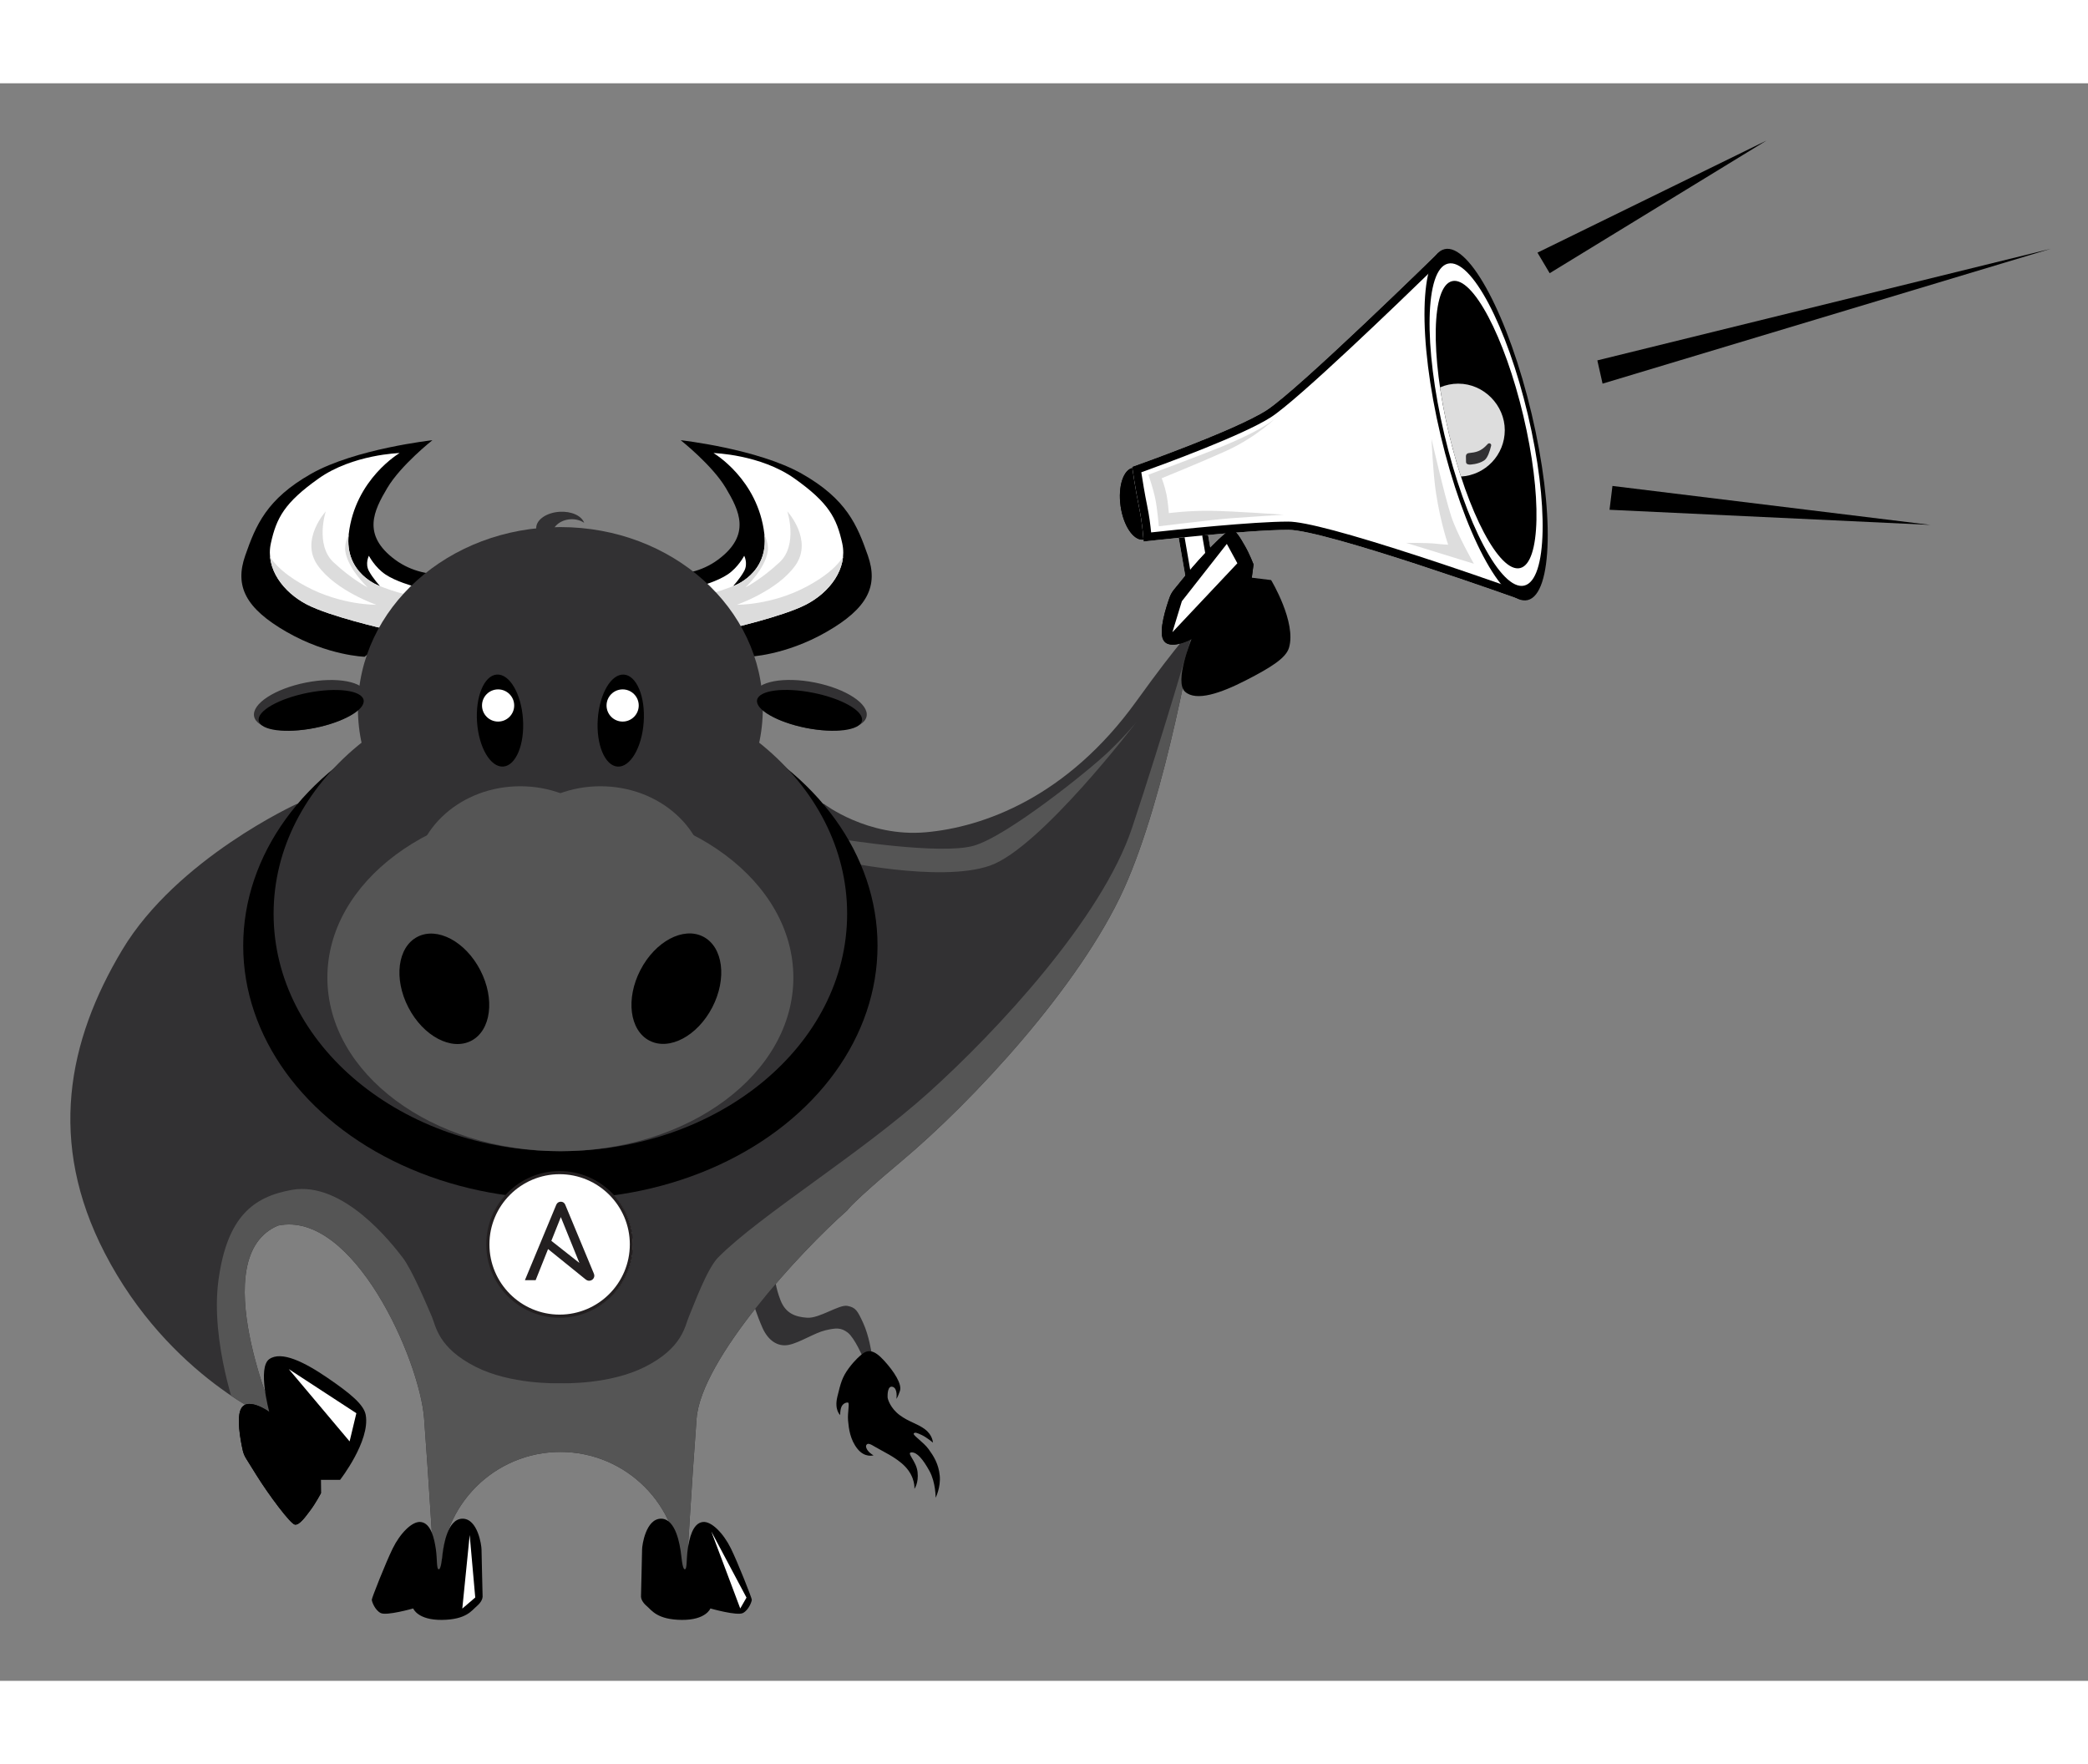 <?xml version="1.0" encoding="UTF-8"?>
<svg id="bullhorn-subscribe" width="954" height="806" data-name="Layer 2" xmlns="http://www.w3.org/2000/svg" xmlns:xlink="http://www.w3.org/1999/xlink" viewBox="0 0 1771.29 1355.19">
  <rect x="0" y="0" width="1771.29" height="1355.19" fill="#808080" stroke="none"/>
  <defs>
    <style>
      .cls-1 {
        clip-path: url(#clippath);
      }

      .cls-2 {
        fill: #fff;
      }

      .cls-3 {
        fill: #323133;
      }

      .cls-4 {
        fill: #ddd;
      }

      .cls-5 {
        fill: #dcdcdc;
      }

      .cls-6 {
        fill: #231f20;
      }

      .cls-7 {
        fill: #555;
      }

      .cls-8 {
        clip-path: url(#clippath-1);
      }

      .cls-9 {
        clip-path: url(#clippath-2);
      }
    </style>
    <clipPath id="clippath">
      <path class="cls-3" d="M699.12,611.38s36.78,28.26,85.95,24,120.39-29.89,178.89-111.13c37.88-52.6,49.08-62.6,49.08-62.6,0,0-23.25,141.89-59.95,222.43-37.6,82.51-128.4,180.09-188.64,230.53-41.8,35-45.82,41.58-45.82,41.58-39.48,34.75-123.83,126.14-127.7,176.47-3.87,50.32-8.85,134.94-8.85,134.94h-5.76c.1-1.82,.15-3.64,.15-5.49,0-55.84-45.27-101.11-101.11-101.11s-101.11,45.27-101.11,101.11c0,1.84,.05,3.67,.15,5.49h-5.76s-4.98-84.61-8.85-134.94c-3.87-50.32-60.16-176.81-123.88-163.69-62.71,26.31-1.66,165.9-1.66,165.9,0,0-90.77-36.83-145.44-142.68-48.51-93.92-31.52-179.73,14.93-257.15,46.45-77.42,147.87-123.66,147.87-123.66h446.34"/>
    </clipPath>
    <clipPath id="clippath-1">
      <path class="cls-2" d="M350.58,426.58s-14.74-3.95-23.69-10c-8.95-6.05-13.95-15.79-13.95-15.79,0,0-3.42,6.58,0,12.9s9.48,12.9,9.48,12.9c0,0-30.52-10.22-26.58-44.22,5.41-46.66,43.16-68.7,43.16-68.7,0,0-39.74,1.05-68.7,21.58s-35.8,33.43-40.53,55.01,10.79,41.59,30.53,51.85,66.33,20.79,66.33,20.79l23.95-36.32Z"/>
    </clipPath>
    <clipPath id="clippath-2">
      <path class="cls-2" d="M593.68,426.58s14.74-3.95,23.69-10c8.95-6.05,13.95-15.79,13.95-15.79,0,0,3.42,6.58,0,12.9s-9.48,12.9-9.48,12.9c0,0,30.52-10.22,26.58-44.22-5.41-46.66-43.16-68.7-43.16-68.7,0,0,39.74,1.05,68.7,21.58s35.8,33.43,40.53,55.01-10.79,41.59-30.53,51.85-66.33,20.79-66.33,20.79l-23.95-36.32Z"/>
    </clipPath>
  </defs>
  <path class="cls-3" d="M739.41,1077.26s-2.25-15.07-7.15-25.62c-4.9-10.55-6.28-13.11-13.34-14.52-7.06-1.41-23.73,10.76-34.2,10.04s-18.34-3.91-22.63-14.91c-4.28-11-4.75-19.19-4.75-19.19l-18.61,20.79s3.21,10.83,8.05,21.78c4.84,10.95,13.04,16.4,22.27,14.58,9.23-1.82,21.99-10.21,31-12.34,9-2.13,13.47-2.51,19.2,1.99,5.74,4.5,12.75,20.75,12.75,20.75l7.41-3.35Z"/>
  <g>
    <path class="cls-3" d="M699.12,611.38s36.78,28.26,85.95,24,120.39-29.89,178.89-111.13c37.88-52.6,49.08-62.6,49.08-62.6,0,0-23.25,141.89-59.95,222.43-37.6,82.51-128.4,180.09-188.64,230.53-41.8,35-45.82,41.58-45.82,41.58-39.48,34.75-123.83,126.14-127.7,176.47-3.87,50.32-8.85,134.94-8.85,134.94h-5.76c.1-1.82,.15-3.64,.15-5.49,0-55.84-45.27-101.11-101.11-101.11s-101.11,45.27-101.11,101.11c0,1.84,.05,3.67,.15,5.49h-5.76s-4.98-84.61-8.85-134.94c-3.87-50.32-60.16-176.81-123.88-163.69-62.71,26.31-1.66,165.9-1.66,165.9,0,0-90.77-36.83-145.44-142.68-48.51-93.92-31.52-179.73,14.93-257.15,46.45-77.42,147.87-123.66,147.87-123.66h446.34"/>
    <g class="cls-1">
      <path class="cls-7" d="M765.36,1014.92c7.37,53.3-16.82,117.58-16.82,117.58l-4.02,186.28H206.22l-4.02-186.28s-24.19-64.28-16.82-117.58c7.37-53.3,29.26-70.38,62.31-76.23,43.83-7.75,85.32,46.33,93.76,57.26s21.35,42.21,24.83,50.15c3.48,7.95,5.15,26.49,37.24,42.71,29.67,15,68.66,14.01,71.74,13.91h0s.04,0,.1,0c.06,0,.1,0,.1,0h0c3.08,.11,42.07,1.09,71.74-13.9,32.09-16.22,33.77-34.76,37.24-42.71,3.48-7.95,15.1-40.36,24.83-50.15,35.59-35.84,120.79-87.82,178.56-139.81s146.89-147.66,172.49-224.48,52.71-170,52.71-170l-4.05,284.59-243.63,268.67Z"/>
    </g>
  </g>
  <g>
    <rect class="cls-2" x="1002.78" y="374.23" width="24.98" height="53.79" transform="translate(-53.46 178.65) rotate(-9.8)"/>
    <path d="M1018.92,378.27l7.45,43.15-14.76,2.55-7.45-43.15,14.76-2.55m4.08-5.78l-24.61,4.25,9.16,53.01,24.61-4.25-9.16-53.01h0Z"/>
  </g>
  <g>
    <ellipse cx="965.64" cy="356.65" rx="15.15" ry="30.74" transform="translate(-40.88 140.83) rotate(-8.17)"/>
    <path d="M962.36,331.14c4.12,0,11.19,9.16,13.33,24.07,2.23,15.55-2.29,26.33-6.39,26.92-.12,.02-.25,.03-.37,.03-4.12,0-11.19-9.16-13.33-24.07-1.04-7.28-.64-14.53,1.11-19.89,1.32-4.06,3.35-6.76,5.28-7.04,.12-.02,.25-.03,.37-.03m0-5c-.36,0-.72,.03-1.08,.08-8.28,1.19-13.04,15.78-10.63,32.58,2.31,16.07,10.34,28.35,18.28,28.35,.36,0,.72-.03,1.08-.08,8.28-1.19,13.04-15.78,10.63-32.58-2.31-16.07-10.34-28.35-18.28-28.35h0Z"/>
  </g>
  <g>
    <path class="cls-2" d="M1220.11,143.66s-119.01,116.56-145.75,133.73c-26.95,17.31-113.94,47.93-113.94,47.93,0,0,2.71,18.99,5.88,34.36s3.81,29.06,3.81,29.06c0,0,87.58-9.94,122.8-9.94,31.65,0,197.74,59.51,197.74,59.51l-70.53-294.66Z"/>
    <path d="M1216.17,157.28l64.66,270.14c-15.69-5.52-44.59-15.56-75.02-25.51-61.06-19.97-99.05-30.1-112.92-30.1-29.67,0-94.55,6.8-116.37,9.18-.54-5.63-1.55-13.87-3.37-22.72-2.05-9.94-3.92-21.55-4.96-28.29,19.72-7.08,86.28-31.5,109.95-46.7,23.01-14.78,109.72-98.48,138.03-126m3.94-13.62s-119.01,116.56-145.75,133.73c-26.95,17.31-113.94,47.93-113.94,47.93,0,0,2.71,18.99,5.88,34.36,3.17,15.37,3.81,29.06,3.81,29.06,0,0,87.58-9.94,122.8-9.94,31.65,0,197.74,59.51,197.74,59.51l-70.53-294.66h0Z"/>
  </g>
  <circle class="cls-2" cx="475.21" cy="984.96" r="61.39"/>
  <path class="cls-7" d="M715.35,641.45s82.21,13.2,110.41,5.4,98.4-64.2,114.6-79.8,24-25.61,24-25.61c0,0-81.61,107.2-124.5,122.2s-131.09-4.8-131.09-4.8l6.59-17.4Z"/>
  <g>
    <path d="M309.32,486.47s-30.9-.86-66.1-21.03c-35.19-20.17-44.21-39.06-35.19-64.81,9.01-25.75,18.06-47.88,55.91-69.37,37.39-21.22,102.89-28.49,102.89-28.49,0,0-26.76,21.09-38.32,40.58-11.37,19.17-21.76,39.68,6.56,60.71,28.33,21.03,63.95,9.44,63.95,9.44l-89.7,72.96Z"/>
    <g>
      <path class="cls-2" d="M350.58,426.58s-14.74-3.95-23.69-10c-8.95-6.05-13.95-15.79-13.95-15.79,0,0-3.42,6.58,0,12.9s9.48,12.9,9.48,12.9c0,0-30.52-10.22-26.58-44.22,5.41-46.66,43.16-68.7,43.16-68.7,0,0-39.74,1.05-68.7,21.58s-35.8,33.43-40.53,55.01,10.79,41.59,30.53,51.85,66.33,20.79,66.33,20.79l23.95-36.32Z"/>
      <g class="cls-8">
        <path class="cls-5" d="M330.31,475.53l-80.01-32.11-30.27-38.16,6.84-8.42s2.9,13.95,32.9,30c30,16.06,59.48,15.53,59.48,15.53,0,0-34.48-11.84-49.74-33.43s6.84-45.8,6.84-45.8c0,0-9.21,28.43,6.58,43.16,15.79,14.74,28.95,21.32,28.95,21.32,0,0-16.84-15.79-18.95-30.79-2.11-15,17.37-33.69,17.37-33.69l-2.37,47.64,8.99,11.63,5.49,4.16s15.41,6.36,27.6,8.02c12.18,1.67-19.7,40.93-19.7,40.93Z"/>
      </g>
    </g>
  </g>
  <g>
    <path d="M634.94,486.47s30.9-.86,66.1-21.03,44.21-39.06,35.19-64.81c-9.01-25.75-18.06-47.88-55.91-69.37-37.39-21.22-102.89-28.49-102.89-28.49,0,0,26.76,21.09,38.32,40.58,11.37,19.17,21.76,39.68-6.56,60.71-28.33,21.03-63.95,9.44-63.95,9.44l89.7,72.96Z"/>
    <g>
      <path class="cls-2" d="M593.68,426.58s14.74-3.95,23.69-10c8.95-6.05,13.95-15.79,13.95-15.79,0,0,3.42,6.58,0,12.9s-9.48,12.9-9.48,12.9c0,0,30.52-10.22,26.58-44.22-5.41-46.66-43.16-68.7-43.16-68.7,0,0,39.74,1.05,68.7,21.58s35.8,33.43,40.53,55.01-10.79,41.59-30.53,51.85-66.33,20.79-66.33,20.79l-23.95-36.32Z"/>
      <g class="cls-9">
        <path class="cls-5" d="M613.95,475.53l80.01-32.11,30.27-38.16-6.84-8.42s-2.9,13.95-32.9,30c-30,16.06-59.48,15.53-59.48,15.53,0,0,34.48-11.84,49.74-33.43s-6.84-45.8-6.84-45.8c0,0,9.21,28.43-6.58,43.16-15.79,14.74-28.95,21.32-28.95,21.32,0,0,16.84-15.79,18.95-30.79,2.11-15-17.37-33.69-17.37-33.69l2.37,47.64-8.99,11.63-5.49,4.16s-15.41,6.36-27.6,8.02c-12.18,1.67,19.7,40.93,19.7,40.93Z"/>
      </g>
    </g>
  </g>
  <g>
    <path d="M1010.82,471.48s-14.92,36.19-5.51,44.65c9.41,8.46,30.13,1.32,51.72-9.74,21.65-11.09,33.79-18.92,36.4-27.4,6.64-21.58-15.11-57.57-15.11-57.57l-16.4-2.02,1.48-11.27s-3.42-8.92-7.25-15.54-7.9-14.06-11.81-13.78c-3.91,.29-25.2,22.24-37.98,37.95l-10.44,12.83c-1.62,1.99-2.88,4.22-3.74,6.63-2.96,8.3-9.3,28.06-5.41,35.74,4.98,9.83,24.07-.49,24.07-.49Z"/>
    <polygon class="cls-2" points="994.57 465.65 1049.68 407.16 1040.74 390.73 1002.6 439.36 994.57 465.65"/>
  </g>
  <g>
    <path d="M228.43,1127.04s-10.24-37.55,0-44.76,29.67,2.37,49.49,15.93c19.86,13.59,30.81,22.8,32.34,31.49,3.89,22.12-21.77,55-21.77,55h-16.31l.09,11.31s-4.43,8.39-8.98,14.46c-4.55,6.07-9.44,12.92-13.23,12.16-3.79-.76-22-25.04-32.62-42.11l-8.68-13.95c-1.34-2.16-2.31-4.52-2.86-7-1.9-8.55-5.72-28.84-.98-35.95,6.07-9.1,23.52,3.41,23.52,3.41Z"/>
    <polygon class="cls-2" points="302.3 1128.16 296.58 1152.07 244.97 1090.75 302.3 1128.16"/>
  </g>
  <g>
    <ellipse cx="475.37" cy="731.57" rx="269.05" ry="214.8"/>
    <ellipse class="cls-3" cx="475.37" cy="530.27" rx="171.74" ry="153.81"/>
    <ellipse class="cls-3" cx="475.37" cy="704.48" rx="243.27" ry="201.4"/>
    <g>
      <ellipse class="cls-7" cx="475.37" cy="758.63" rx="197.65" ry="147.25"/>
      <g>
        <ellipse class="cls-7" cx="509.38" cy="676.26" rx="90.11" ry="79.94"/>
        <ellipse class="cls-7" cx="441.37" cy="676.26" rx="90.11" ry="79.94"/>
      </g>
    </g>
    <g>
      <ellipse cx="573.77" cy="768.09" rx="49.65" ry="34.35" transform="translate(-372.04 924.94) rotate(-62.66)"/>
      <ellipse cx="376.97" cy="768.09" rx="34.35" ry="49.65" transform="translate(-310.69 258.98) rotate(-27.34)"/>
    </g>
    <path class="cls-3" d="M468.36,383.78c-.45-7.13,6.49-13.37,15.5-13.94,4.47-.28,8.6,.89,11.69,3-2.1-5.93-10.78-9.99-20.9-9.35-11.36,.72-20.2,7.08-19.75,14.21,.37,5.82,6.81,10.35,15.34,11.43-1.08-1.59-1.76-3.4-1.88-5.35Z"/>
    <g>
      <g>
        <ellipse class="cls-3" cx="687.46" cy="527.6" rx="19.61" ry="48.63" transform="translate(36.16 1099.23) rotate(-78.78)"/>
        <ellipse cx="686.76" cy="531.95" rx="15.2" ry="45.35" transform="translate(31.33 1102.05) rotate(-78.78)"/>
      </g>
      <g>
        <ellipse class="cls-3" cx="263.29" cy="527.6" rx="48.63" ry="19.61" transform="translate(-97.65 61.33) rotate(-11.22)"/>
        <ellipse cx="263.99" cy="531.95" rx="45.35" ry="15.2" transform="translate(-98.48 61.55) rotate(-11.22)"/>
      </g>
    </g>
    <g>
      <g>
        <ellipse cx="526.58" cy="540.6" rx="39.11" ry="19.52" transform="translate(-49.43 1028.2) rotate(-86)"/>
        <circle class="cls-2" cx="528.2" cy="527.8" r="13.65"/>
      </g>
      <g>
        <ellipse cx="424.16" cy="540.6" rx="19.52" ry="39.11" transform="translate(-36.67 30.9) rotate(-4)"/>
        <circle class="cls-2" cx="422.55" cy="527.8" r="13.65"/>
      </g>
    </g>
  </g>
  <path d="M596.16,1220.45c7.36-.92,17.62,9.68,23.87,22.43,6,12.24,17.74,41.98,17.74,43.49s-2.55,8.69-7.51,11.28c-4.96,2.59-27.62-3.87-27.62-3.87,0,0-3.67,9.92-24.37,9.71-20.7-.22-25.23-7.98-29.55-11.65-4.31-3.67-4.96-6.9-4.96-8.2s.93-36.51,.93-39.96,3.17-26.04,16.11-26.04,15.96,23.72,16.61,27.39,1.29,15.32,3.45,15.53,1.29-8.63,2.59-17.26,4.03-21.78,12.72-22.86Z"/>
  <path d="M357.01,1220.45c-7.36-.92-17.62,9.68-23.87,22.43-6,12.24-17.74,41.98-17.74,43.49s2.55,8.69,7.51,11.28c4.96,2.59,27.62-3.87,27.62-3.87,0,0,3.67,9.92,24.37,9.71,20.7-.22,25.23-7.98,29.55-11.65,4.31-3.67,4.96-6.9,4.96-8.2s-.93-36.51-.93-39.96-3.17-26.04-16.11-26.04-15.96,23.72-16.61,27.39-1.29,15.32-3.45,15.53-1.29-8.63-2.59-17.26c-1.29-8.63-4.03-21.78-12.72-22.86Z"/>
  <polygon class="cls-2" points="398.45 1231.51 403.16 1284.49 392.18 1293.89 398.45 1231.51"/>
  <polygon class="cls-2" points="633.26 1284.57 627.97 1293.8 603.43 1228.5 633.26 1284.57"/>
  <path d="M730.4,1078.79c5.98-5.39,11.42-4.27,19.76,4.92,8.34,9.18,15.25,19.83,13.24,25.63-2.01,5.8-2.95,6.59-2.95,6.59,0,0,1.34-8.76-3.13-10.12s-4.39,6.76-4.37,8.64,2.49,9.49,10.2,15.27c7.7,5.78,14.88,7.11,21.47,12.03,6.58,4.93,6.81,11.33,6.81,11.33,0,0-5.46-4.53-9.42-6.38s-5.93-2.69-6.88-1.3,8.36,7.36,12.63,13.25c4.27,5.89,8.45,12.46,9.44,22.42,.98,9.97-3.48,18.79-3.48,18.79,0,0,.11-12.98-5.26-22.72-5.37-9.75-10.5-15.98-15.23-15.76-4.73,.22,4.08,7.19,5.15,16.59,1.08,9.49-2.66,14.3-2.66,14.3,0,0,.94-9.65-7.89-18.89-7.44-7.79-19.43-13.03-24.81-16.32-5.38-3.3-6.86-3.54-7.99-2.07s.51,4.7,2.81,6.65,3.23,2.23,3.23,2.23c0,0-7.25,2.4-13.56-5.36-6.31-7.76-7.47-17.25-8.07-24.03-.6-6.79,1.51-15.11-.07-15.35-1.58-.24-4.38,.82-5.57,3.67s-1.07,6.89-1.07,6.89c0,0-5.13-4.25-2.36-15.63s4.03-16.38,9.56-23.92c5.53-7.54,10.48-11.34,10.48-11.34Z"/>
  <path d="M272.18,1184.69l.09,11.31s-4.43,8.39-8.98,14.46c-4.55,6.07-9.44,12.92-13.23,12.16-3.79-.76-22-25.04-32.62-42.11l-8.68-13.95c-1.34-2.16-2.31-4.52-2.86-7-1.9-8.55-5.72-28.84-.98-35.95,6.07-9.1,23.52,3.41,23.52,3.41l43.75,57.66Z"/>
  <g>
    <path d="M1061.91,419.4l1.48-11.27s-3.42-8.92-7.25-15.54-7.9-14.06-11.81-13.78c-3.91,.29-25.2,22.24-37.98,37.95l-10.44,12.83c-1.62,1.99-2.88,4.22-3.74,6.63-2.96,8.3-9.3,28.06-5.41,35.74,4.98,9.83,24.07-.49,24.07-.49l51.09-52.08Z"/>
    <polygon class="cls-2" points="994.57 465.65 1049.68 407.16 1040.74 390.73 1002.6 439.36 994.57 465.65"/>
  </g>
  <circle class="cls-2" cx="475.21" cy="984.96" r="61.39"/>
  <g>
    <path class="cls-6" d="M475.76,961.8l15.76,38.89-23.8-18.75,8.04-20.14h0Zm27.99,47.85l-24.24-58.33c-.69-1.68-2.08-2.57-3.75-2.57s-3.17,.89-3.86,2.57l-26.6,63.98h9.1l10.53-26.38,31.43,25.39c1.26,1.02,2.18,1.48,3.36,1.48,2.37,0,4.45-1.78,4.45-4.35,0-.42-.15-1.08-.41-1.8h0Z"/>
    <path class="cls-6" d="M474.74,925.41c-32.83,0-59.55,26.71-59.55,59.55s26.71,59.55,59.55,59.55,59.55-26.71,59.55-59.55-26.71-59.55-59.55-59.55h0Zm0,121.78c-34.32,0-62.23-27.92-62.23-62.23s27.92-62.23,62.23-62.23,62.23,27.92,62.23,62.23-27.92,62.23-62.23,62.23h0Z"/>
  </g>
  <ellipse cx="1260.7" cy="289.52" rx="39.68" ry="152.97" transform="translate(-32.79 298.26) rotate(-13.32)"/>
  <ellipse class="cls-2" cx="1260.7" cy="289.52" rx="36.41" ry="140.34" transform="translate(-32.79 298.26) rotate(-13.32)"/>
  <ellipse cx="1260.7" cy="289.52" rx="32.45" ry="125.07" transform="translate(-32.79 298.26) rotate(-13.32)"/>
  <path class="cls-4" d="M1237.1,254.79c-5.5,0-10.74,1.13-15.5,3.17,1.82,12.39,4.33,25.52,7.52,39.04,3.05,12.88,6.51,25.17,10.23,36.59,20.73-1.17,37.18-18.34,37.18-39.36s-17.65-39.43-39.43-39.43Z"/>
  <path class="cls-3" d="M1246.87,323.47c-2.1-.07-3.18-.73-3.21-2.38l-.09-4.8c-.02-1.3,.95-2.41,2.24-2.56,6.3-.73,10.38-1.21,16.31-7.78,1.15-1.28,3.25-.19,2.85,1.48-1.12,4.71-3.02,10.53-5.88,12.47-5.06,3.44-12.22,3.56-12.22,3.56Z"/>
  <polygon points="1304.26 143.66 1314.62 161.1 1498.54 48.59 1304.26 143.66"/>
  <polygon points="1355.05 235.06 1359.49 254.79 1739.66 140.39 1355.05 235.06"/>
  <polygon points="1367.87 341.57 1365.4 361.79 1637.59 374.61 1367.87 341.57"/>
  <path class="cls-4" d="M1214.37,301.58s10.97,48.04,16.67,65.59c5.03,15.46,19.27,40.39,19.27,40.39l-57.44-17.71s18.53-.08,24.83,.66,10.82,.91,10.82,.91c0,0-6.17-17.18-10.3-43.59-2.46-15.76-3.85-46.26-3.85-46.26Z"/>
  <path class="cls-4" d="M1084.75,281.57s-6.53,9.42-48.09,26.57c-16.78,6.93-62.44,23.9-62.44,23.9,0,0,4.11,11.8,5.91,20.8s2.9,22.96,2.9,22.96c0,0,44.53-5.56,61.07-6.82s44.95-3,44.95-3c0,0-42.64-3.12-62.22-3.32s-35.29,1.98-35.29,1.98c0,0-.65-9.13-1.97-15.75-1.42-7.09-4.05-13.86-4.05-13.86,0,0,33.84-13.73,54.58-23.14,27.45-12.47,44.65-30.32,44.65-30.32Z"/>
</svg>